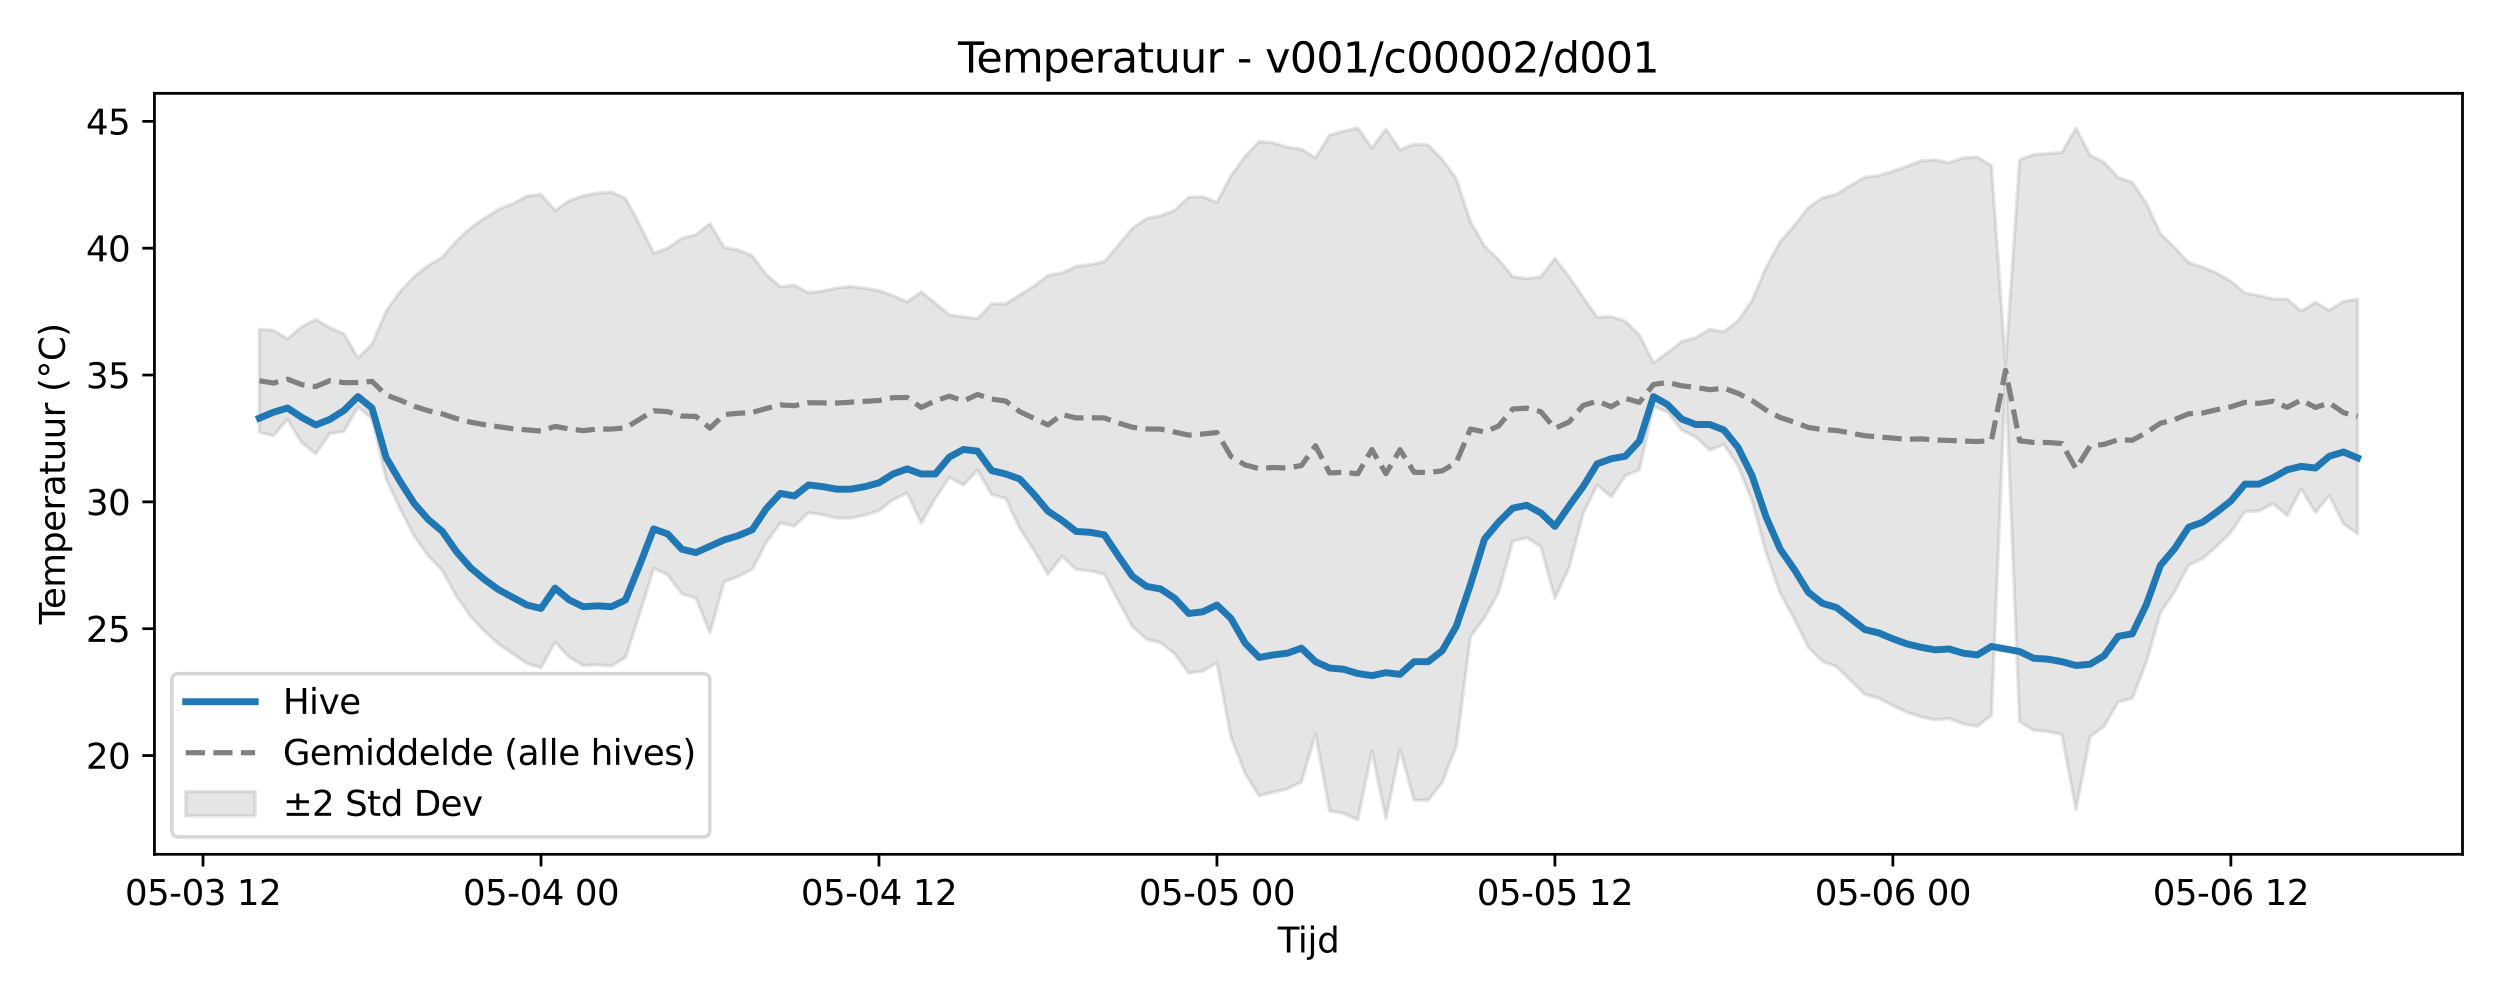 <?xml version="1.0" encoding="utf-8" standalone="no"?>
<!DOCTYPE svg PUBLIC "-//W3C//DTD SVG 1.1//EN"
  "http://www.w3.org/Graphics/SVG/1.1/DTD/svg11.dtd">
<svg xmlns:xlink="http://www.w3.org/1999/xlink" width="720pt" height="288pt" viewBox="0 0 720 288" xmlns="http://www.w3.org/2000/svg" version="1.1">
 <defs>
  <style type="text/css">*{stroke-linejoin: round; stroke-linecap: butt}</style>
 </defs>
 <g id="figure_1">
  <g id="patch_1">
   <path d="M 0 288 
L 720 288 
L 720 0 
L 0 0 
z
" style="fill: #ffffff"/>
  </g>
  <g id="axes_1">
   <g id="patch_2">
    <path d="M 44.48 246.04 
L 709.2 246.04 
L 709.2 26.88 
L 44.48 26.88 
z
" style="fill: #ffffff"/>
   </g>
   <g id="FillBetweenPolyCollection_1">
    <defs>
     <path id="m854635d4c2" d="M 74.695 -193.169 
L 74.695 -163.524 
L 78.75 -162.515 
L 82.806 -167.216 
L 86.861 -160.569 
L 90.917 -157.32 
L 94.973 -163.134 
L 99.028 -163.709 
L 103.084 -170.772 
L 107.14 -167.461 
L 111.195 -150.131 
L 115.251 -141.454 
L 119.307 -133.637 
L 123.362 -127.897 
L 127.418 -123.65 
L 131.474 -116.279 
L 135.529 -110.473 
L 139.585 -106.158 
L 143.64 -102.476 
L 147.696 -99.737 
L 151.752 -96.916 
L 155.807 -95.725 
L 159.863 -103.047 
L 163.919 -98.77 
L 167.974 -96.336 
L 172.03 -96.516 
L 176.086 -96.203 
L 180.141 -98.671 
L 184.197 -111.172 
L 188.253 -124.318 
L 192.308 -122.425 
L 196.364 -117.013 
L 200.419 -115.745 
L 204.475 -105.78 
L 208.531 -120.458 
L 212.586 -121.953 
L 216.642 -124.097 
L 220.698 -131.841 
L 224.753 -137.394 
L 228.809 -136.48 
L 232.865 -140.349 
L 236.92 -139.742 
L 240.976 -138.82 
L 245.032 -138.769 
L 249.087 -139.658 
L 253.143 -140.983 
L 257.199 -144.092 
L 261.254 -146.026 
L 265.31 -137.387 
L 269.365 -144.455 
L 273.421 -150.515 
L 277.477 -148.321 
L 281.532 -152.577 
L 285.588 -145.579 
L 289.644 -144.49 
L 293.699 -135.836 
L 297.755 -129.611 
L 301.811 -122.599 
L 305.866 -127.829 
L 309.922 -123.993 
L 313.978 -123.608 
L 318.033 -122.653 
L 322.089 -114.953 
L 326.144 -107.623 
L 330.2 -103.897 
L 334.256 -102.943 
L 338.311 -99.689 
L 342.367 -94.151 
L 346.423 -94.703 
L 350.478 -97.174 
L 354.534 -75.674 
L 358.59 -65.231 
L 362.645 -58.84 
L 366.701 -59.857 
L 370.757 -60.82 
L 374.812 -62.826 
L 378.868 -76.683 
L 382.923 -54.469 
L 386.979 -53.71 
L 391.035 -51.922 
L 395.09 -71.7 
L 399.146 -52.318 
L 403.202 -72.188 
L 407.257 -57.509 
L 411.313 -57.568 
L 415.369 -62.69 
L 419.424 -73.143 
L 423.48 -104.623 
L 427.536 -110.134 
L 431.591 -117.341 
L 435.647 -132.087 
L 439.702 -133.137 
L 443.758 -130.577 
L 447.814 -115.721 
L 451.869 -124.538 
L 455.925 -140.047 
L 459.981 -148.365 
L 464.036 -144.917 
L 468.092 -151.049 
L 472.148 -152.731 
L 476.203 -171.052 
L 480.259 -169.272 
L 484.315 -164.14 
L 488.37 -162.134 
L 492.426 -158.396 
L 496.481 -160.008 
L 500.537 -153.893 
L 504.593 -143.797 
L 508.648 -128.785 
L 512.704 -117.134 
L 516.76 -109.786 
L 520.815 -101.546 
L 524.871 -97.537 
L 528.927 -95.989 
L 532.982 -92.024 
L 537.038 -88.07 
L 541.094 -86.886 
L 545.149 -84.758 
L 549.205 -82.885 
L 553.26 -81.559 
L 557.316 -80.69 
L 561.372 -81.068 
L 565.427 -79.492 
L 569.483 -78.893 
L 573.539 -82.028 
L 577.594 -179.66 
L 581.65 -80.12 
L 585.706 -77.685 
L 589.761 -77.35 
L 593.817 -76.48 
L 597.873 -54.865 
L 601.928 -75.766 
L 605.984 -78.849 
L 610.04 -85.872 
L 614.095 -86.897 
L 618.151 -97.358 
L 622.206 -111.558 
L 626.262 -117.55 
L 630.318 -125.271 
L 634.373 -127.111 
L 638.429 -130.687 
L 642.485 -134.645 
L 646.54 -140.701 
L 650.596 -140.82 
L 654.652 -142.963 
L 658.707 -139.526 
L 662.763 -147.225 
L 666.819 -140.38 
L 670.874 -145.292 
L 674.93 -137.127 
L 678.985 -134.309 
L 678.985 -201.807 
L 678.985 -201.807 
L 674.93 -201.181 
L 670.874 -198.616 
L 666.819 -200.931 
L 662.763 -198.388 
L 658.707 -201.866 
L 654.652 -201.919 
L 650.596 -202.846 
L 646.54 -203.573 
L 642.485 -207.011 
L 638.429 -209.326 
L 634.373 -211.015 
L 630.318 -212.367 
L 626.262 -216.74 
L 622.206 -220.663 
L 618.151 -229.445 
L 614.095 -235.522 
L 610.04 -236.851 
L 605.984 -241.195 
L 601.928 -243.304 
L 597.873 -251.137 
L 593.817 -244.052 
L 589.761 -243.79 
L 585.706 -243.455 
L 581.65 -241.994 
L 577.594 -183.081 
L 573.539 -240.269 
L 569.483 -242.795 
L 565.427 -242.501 
L 561.372 -241.169 
L 557.316 -241.912 
L 553.26 -241.652 
L 549.205 -240.082 
L 545.149 -238.696 
L 541.094 -237.42 
L 537.038 -236.967 
L 532.982 -234.596 
L 528.927 -232.092 
L 524.871 -231.031 
L 520.815 -228.239 
L 516.76 -223.043 
L 512.704 -218.374 
L 508.648 -210.984 
L 504.593 -201.452 
L 500.537 -195.556 
L 496.481 -192.424 
L 492.426 -193.143 
L 488.37 -190.724 
L 484.315 -189.631 
L 480.259 -186.447 
L 476.203 -183.491 
L 472.148 -191.502 
L 468.092 -195.478 
L 464.036 -196.8 
L 459.981 -196.639 
L 455.925 -202.401 
L 451.869 -208.331 
L 447.814 -213.577 
L 443.758 -208.279 
L 439.702 -207.789 
L 435.647 -208.291 
L 431.591 -213.256 
L 427.536 -217.054 
L 423.48 -224.249 
L 419.424 -236.512 
L 415.369 -242.095 
L 411.313 -246.243 
L 407.257 -246.464 
L 403.202 -244.813 
L 399.146 -250.843 
L 395.09 -245.362 
L 391.035 -251.158 
L 386.979 -250.263 
L 382.923 -249.098 
L 378.868 -242.57 
L 374.812 -245.043 
L 370.757 -245.588 
L 366.701 -246.875 
L 362.645 -247.243 
L 358.59 -242.963 
L 354.534 -237.39 
L 350.478 -229.689 
L 346.423 -231.307 
L 342.367 -231.251 
L 338.311 -227.418 
L 334.256 -225.868 
L 330.2 -225.036 
L 326.144 -222.284 
L 322.089 -217.389 
L 318.033 -212.612 
L 313.978 -211.778 
L 309.922 -211.271 
L 305.866 -209.383 
L 301.811 -208.647 
L 297.755 -205.531 
L 293.699 -203.04 
L 289.644 -200.515 
L 285.588 -200.521 
L 281.532 -196.203 
L 277.477 -196.724 
L 273.421 -197.29 
L 269.365 -200.672 
L 265.31 -203.925 
L 261.254 -201.049 
L 257.199 -202.861 
L 253.143 -204.326 
L 249.087 -204.982 
L 245.032 -205.505 
L 240.976 -205.027 
L 236.92 -204.167 
L 232.865 -203.682 
L 228.809 -205.846 
L 224.753 -205.358 
L 220.698 -208.902 
L 216.642 -214.333 
L 212.586 -215.989 
L 208.531 -216.754 
L 204.475 -223.6 
L 200.419 -220.372 
L 196.364 -219.347 
L 192.308 -216.492 
L 188.253 -215.086 
L 184.197 -223.362 
L 180.141 -230.87 
L 176.086 -232.669 
L 172.03 -232.356 
L 167.974 -231.623 
L 163.919 -230.163 
L 159.863 -227.347 
L 155.807 -231.99 
L 151.752 -231.53 
L 147.696 -229.317 
L 143.64 -227.674 
L 139.585 -225.21 
L 135.529 -222.356 
L 131.474 -218.619 
L 127.418 -213.927 
L 123.362 -211.507 
L 119.307 -208.324 
L 115.251 -204.038 
L 111.195 -198.344 
L 107.14 -188.867 
L 103.084 -184.907 
L 99.028 -191.889 
L 94.973 -193.62 
L 90.917 -196.005 
L 86.861 -193.892 
L 82.806 -190.39 
L 78.75 -192.839 
L 74.695 -193.169 
z
" style="stroke: #808080; stroke-opacity: 0.2"/>
    </defs>
    <g clip-path="url(#pa1ba4449d6)">
     <use xlink:href="#m854635d4c2" x="0" y="288" style="fill: #808080; fill-opacity: 0.2; stroke: #808080; stroke-opacity: 0.2"/>
    </g>
   </g>
   <g id="matplotlib.axis_1">
    <g id="xtick_1">
     <g id="line2d_1">
      <defs>
       <path id="m4506c4d93b" d="M 0 0 
L 0 3.5 
" style="stroke: #000000; stroke-width: 0.8"/>
      </defs>
      <g>
       <use xlink:href="#m4506c4d93b" x="58.472" y="246.04" style="stroke: #000000; stroke-width: 0.8"/>
      </g>
     </g>
     <g id="text_1">
      <!-- 05-03 12 -->
      <g transform="translate(35.992 260.638) scale(0.1 -0.1)">
       <defs>
        <path id="DejaVuSans-30" d="M 2034 4250 
Q 1547 4250 1301 3770 
Q 1056 3291 1056 2328 
Q 1056 1369 1301 889 
Q 1547 409 2034 409 
Q 2525 409 2770 889 
Q 3016 1369 3016 2328 
Q 3016 3291 2770 3770 
Q 2525 4250 2034 4250 
z
M 2034 4750 
Q 2819 4750 3233 4129 
Q 3647 3509 3647 2328 
Q 3647 1150 3233 529 
Q 2819 -91 2034 -91 
Q 1250 -91 836 529 
Q 422 1150 422 2328 
Q 422 3509 836 4129 
Q 1250 4750 2034 4750 
z
" transform="scale(0.016)"/>
        <path id="DejaVuSans-35" d="M 691 4666 
L 3169 4666 
L 3169 4134 
L 1269 4134 
L 1269 2991 
Q 1406 3038 1543 3061 
Q 1681 3084 1819 3084 
Q 2600 3084 3056 2656 
Q 3513 2228 3513 1497 
Q 3513 744 3044 326 
Q 2575 -91 1722 -91 
Q 1428 -91 1123 -41 
Q 819 9 494 109 
L 494 744 
Q 775 591 1075 516 
Q 1375 441 1709 441 
Q 2250 441 2565 725 
Q 2881 1009 2881 1497 
Q 2881 1984 2565 2268 
Q 2250 2553 1709 2553 
Q 1456 2553 1204 2497 
Q 953 2441 691 2322 
L 691 4666 
z
" transform="scale(0.016)"/>
        <path id="DejaVuSans-2d" d="M 313 2009 
L 1997 2009 
L 1997 1497 
L 313 1497 
L 313 2009 
z
" transform="scale(0.016)"/>
        <path id="DejaVuSans-33" d="M 2597 2516 
Q 3050 2419 3304 2112 
Q 3559 1806 3559 1356 
Q 3559 666 3084 287 
Q 2609 -91 1734 -91 
Q 1441 -91 1130 -33 
Q 819 25 488 141 
L 488 750 
Q 750 597 1062 519 
Q 1375 441 1716 441 
Q 2309 441 2620 675 
Q 2931 909 2931 1356 
Q 2931 1769 2642 2001 
Q 2353 2234 1838 2234 
L 1294 2234 
L 1294 2753 
L 1863 2753 
Q 2328 2753 2575 2939 
Q 2822 3125 2822 3475 
Q 2822 3834 2567 4026 
Q 2313 4219 1838 4219 
Q 1578 4219 1281 4162 
Q 984 4106 628 3988 
L 628 4550 
Q 988 4650 1302 4700 
Q 1616 4750 1894 4750 
Q 2613 4750 3031 4423 
Q 3450 4097 3450 3541 
Q 3450 3153 3228 2886 
Q 3006 2619 2597 2516 
z
" transform="scale(0.016)"/>
        <path id="DejaVuSans-20" transform="scale(0.016)"/>
        <path id="DejaVuSans-31" d="M 794 531 
L 1825 531 
L 1825 4091 
L 703 3866 
L 703 4441 
L 1819 4666 
L 2450 4666 
L 2450 531 
L 3481 531 
L 3481 0 
L 794 0 
L 794 531 
z
" transform="scale(0.016)"/>
        <path id="DejaVuSans-32" d="M 1228 531 
L 3431 531 
L 3431 0 
L 469 0 
L 469 531 
Q 828 903 1448 1529 
Q 2069 2156 2228 2338 
Q 2531 2678 2651 2914 
Q 2772 3150 2772 3378 
Q 2772 3750 2511 3984 
Q 2250 4219 1831 4219 
Q 1534 4219 1204 4116 
Q 875 4013 500 3803 
L 500 4441 
Q 881 4594 1212 4672 
Q 1544 4750 1819 4750 
Q 2544 4750 2975 4387 
Q 3406 4025 3406 3419 
Q 3406 3131 3298 2873 
Q 3191 2616 2906 2266 
Q 2828 2175 2409 1742 
Q 1991 1309 1228 531 
z
" transform="scale(0.016)"/>
       </defs>
       <use xlink:href="#DejaVuSans-30"/>
       <use xlink:href="#DejaVuSans-35" transform="translate(63.623 0)"/>
       <use xlink:href="#DejaVuSans-2d" transform="translate(127.246 0)"/>
       <use xlink:href="#DejaVuSans-30" transform="translate(163.33 0)"/>
       <use xlink:href="#DejaVuSans-33" transform="translate(226.953 0)"/>
       <use xlink:href="#DejaVuSans-20" transform="translate(290.576 0)"/>
       <use xlink:href="#DejaVuSans-31" transform="translate(322.363 0)"/>
       <use xlink:href="#DejaVuSans-32" transform="translate(385.986 0)"/>
      </g>
     </g>
    </g>
    <g id="xtick_2">
     <g id="line2d_2">
      <g>
       <use xlink:href="#m4506c4d93b" x="155.807" y="246.04" style="stroke: #000000; stroke-width: 0.8"/>
      </g>
     </g>
     <g id="text_2">
      <!-- 05-04 00 -->
      <g transform="translate(133.327 260.638) scale(0.1 -0.1)">
       <defs>
        <path id="DejaVuSans-34" d="M 2419 4116 
L 825 1625 
L 2419 1625 
L 2419 4116 
z
M 2253 4666 
L 3047 4666 
L 3047 1625 
L 3713 1625 
L 3713 1100 
L 3047 1100 
L 3047 0 
L 2419 0 
L 2419 1100 
L 313 1100 
L 313 1709 
L 2253 4666 
z
" transform="scale(0.016)"/>
       </defs>
       <use xlink:href="#DejaVuSans-30"/>
       <use xlink:href="#DejaVuSans-35" transform="translate(63.623 0)"/>
       <use xlink:href="#DejaVuSans-2d" transform="translate(127.246 0)"/>
       <use xlink:href="#DejaVuSans-30" transform="translate(163.33 0)"/>
       <use xlink:href="#DejaVuSans-34" transform="translate(226.953 0)"/>
       <use xlink:href="#DejaVuSans-20" transform="translate(290.576 0)"/>
       <use xlink:href="#DejaVuSans-30" transform="translate(322.363 0)"/>
       <use xlink:href="#DejaVuSans-30" transform="translate(385.986 0)"/>
      </g>
     </g>
    </g>
    <g id="xtick_3">
     <g id="line2d_3">
      <g>
       <use xlink:href="#m4506c4d93b" x="253.143" y="246.04" style="stroke: #000000; stroke-width: 0.8"/>
      </g>
     </g>
     <g id="text_3">
      <!-- 05-04 12 -->
      <g transform="translate(230.662 260.638) scale(0.1 -0.1)">
       <use xlink:href="#DejaVuSans-30"/>
       <use xlink:href="#DejaVuSans-35" transform="translate(63.623 0)"/>
       <use xlink:href="#DejaVuSans-2d" transform="translate(127.246 0)"/>
       <use xlink:href="#DejaVuSans-30" transform="translate(163.33 0)"/>
       <use xlink:href="#DejaVuSans-34" transform="translate(226.953 0)"/>
       <use xlink:href="#DejaVuSans-20" transform="translate(290.576 0)"/>
       <use xlink:href="#DejaVuSans-31" transform="translate(322.363 0)"/>
       <use xlink:href="#DejaVuSans-32" transform="translate(385.986 0)"/>
      </g>
     </g>
    </g>
    <g id="xtick_4">
     <g id="line2d_4">
      <g>
       <use xlink:href="#m4506c4d93b" x="350.478" y="246.04" style="stroke: #000000; stroke-width: 0.8"/>
      </g>
     </g>
     <g id="text_4">
      <!-- 05-05 00 -->
      <g transform="translate(327.998 260.638) scale(0.1 -0.1)">
       <use xlink:href="#DejaVuSans-30"/>
       <use xlink:href="#DejaVuSans-35" transform="translate(63.623 0)"/>
       <use xlink:href="#DejaVuSans-2d" transform="translate(127.246 0)"/>
       <use xlink:href="#DejaVuSans-30" transform="translate(163.33 0)"/>
       <use xlink:href="#DejaVuSans-35" transform="translate(226.953 0)"/>
       <use xlink:href="#DejaVuSans-20" transform="translate(290.576 0)"/>
       <use xlink:href="#DejaVuSans-30" transform="translate(322.363 0)"/>
       <use xlink:href="#DejaVuSans-30" transform="translate(385.986 0)"/>
      </g>
     </g>
    </g>
    <g id="xtick_5">
     <g id="line2d_5">
      <g>
       <use xlink:href="#m4506c4d93b" x="447.814" y="246.04" style="stroke: #000000; stroke-width: 0.8"/>
      </g>
     </g>
     <g id="text_5">
      <!-- 05-05 12 -->
      <g transform="translate(425.333 260.638) scale(0.1 -0.1)">
       <use xlink:href="#DejaVuSans-30"/>
       <use xlink:href="#DejaVuSans-35" transform="translate(63.623 0)"/>
       <use xlink:href="#DejaVuSans-2d" transform="translate(127.246 0)"/>
       <use xlink:href="#DejaVuSans-30" transform="translate(163.33 0)"/>
       <use xlink:href="#DejaVuSans-35" transform="translate(226.953 0)"/>
       <use xlink:href="#DejaVuSans-20" transform="translate(290.576 0)"/>
       <use xlink:href="#DejaVuSans-31" transform="translate(322.363 0)"/>
       <use xlink:href="#DejaVuSans-32" transform="translate(385.986 0)"/>
      </g>
     </g>
    </g>
    <g id="xtick_6">
     <g id="line2d_6">
      <g>
       <use xlink:href="#m4506c4d93b" x="545.149" y="246.04" style="stroke: #000000; stroke-width: 0.8"/>
      </g>
     </g>
     <g id="text_6">
      <!-- 05-06 00 -->
      <g transform="translate(522.669 260.638) scale(0.1 -0.1)">
       <defs>
        <path id="DejaVuSans-36" d="M 2113 2584 
Q 1688 2584 1439 2293 
Q 1191 2003 1191 1497 
Q 1191 994 1439 701 
Q 1688 409 2113 409 
Q 2538 409 2786 701 
Q 3034 994 3034 1497 
Q 3034 2003 2786 2293 
Q 2538 2584 2113 2584 
z
M 3366 4563 
L 3366 3988 
Q 3128 4100 2886 4159 
Q 2644 4219 2406 4219 
Q 1781 4219 1451 3797 
Q 1122 3375 1075 2522 
Q 1259 2794 1537 2939 
Q 1816 3084 2150 3084 
Q 2853 3084 3261 2657 
Q 3669 2231 3669 1497 
Q 3669 778 3244 343 
Q 2819 -91 2113 -91 
Q 1303 -91 875 529 
Q 447 1150 447 2328 
Q 447 3434 972 4092 
Q 1497 4750 2381 4750 
Q 2619 4750 2861 4703 
Q 3103 4656 3366 4563 
z
" transform="scale(0.016)"/>
       </defs>
       <use xlink:href="#DejaVuSans-30"/>
       <use xlink:href="#DejaVuSans-35" transform="translate(63.623 0)"/>
       <use xlink:href="#DejaVuSans-2d" transform="translate(127.246 0)"/>
       <use xlink:href="#DejaVuSans-30" transform="translate(163.33 0)"/>
       <use xlink:href="#DejaVuSans-36" transform="translate(226.953 0)"/>
       <use xlink:href="#DejaVuSans-20" transform="translate(290.576 0)"/>
       <use xlink:href="#DejaVuSans-30" transform="translate(322.363 0)"/>
       <use xlink:href="#DejaVuSans-30" transform="translate(385.986 0)"/>
      </g>
     </g>
    </g>
    <g id="xtick_7">
     <g id="line2d_7">
      <g>
       <use xlink:href="#m4506c4d93b" x="642.485" y="246.04" style="stroke: #000000; stroke-width: 0.8"/>
      </g>
     </g>
     <g id="text_7">
      <!-- 05-06 12 -->
      <g transform="translate(620.004 260.638) scale(0.1 -0.1)">
       <use xlink:href="#DejaVuSans-30"/>
       <use xlink:href="#DejaVuSans-35" transform="translate(63.623 0)"/>
       <use xlink:href="#DejaVuSans-2d" transform="translate(127.246 0)"/>
       <use xlink:href="#DejaVuSans-30" transform="translate(163.33 0)"/>
       <use xlink:href="#DejaVuSans-36" transform="translate(226.953 0)"/>
       <use xlink:href="#DejaVuSans-20" transform="translate(290.576 0)"/>
       <use xlink:href="#DejaVuSans-31" transform="translate(322.363 0)"/>
       <use xlink:href="#DejaVuSans-32" transform="translate(385.986 0)"/>
      </g>
     </g>
    </g>
    <g id="text_8">
     <!-- Tijd -->
     <g transform="translate(367.99 274.317) scale(0.1 -0.1)">
      <defs>
       <path id="DejaVuSans-54" d="M -19 4666 
L 3928 4666 
L 3928 4134 
L 2272 4134 
L 2272 0 
L 1638 0 
L 1638 4134 
L -19 4134 
L -19 4666 
z
" transform="scale(0.016)"/>
       <path id="DejaVuSans-69" d="M 603 3500 
L 1178 3500 
L 1178 0 
L 603 0 
L 603 3500 
z
M 603 4863 
L 1178 4863 
L 1178 4134 
L 603 4134 
L 603 4863 
z
" transform="scale(0.016)"/>
       <path id="DejaVuSans-6a" d="M 603 3500 
L 1178 3500 
L 1178 -63 
Q 1178 -731 923 -1031 
Q 669 -1331 103 -1331 
L -116 -1331 
L -116 -844 
L 38 -844 
Q 366 -844 484 -692 
Q 603 -541 603 -63 
L 603 3500 
z
M 603 4863 
L 1178 4863 
L 1178 4134 
L 603 4134 
L 603 4863 
z
" transform="scale(0.016)"/>
       <path id="DejaVuSans-64" d="M 2906 2969 
L 2906 4863 
L 3481 4863 
L 3481 0 
L 2906 0 
L 2906 525 
Q 2725 213 2448 61 
Q 2172 -91 1784 -91 
Q 1150 -91 751 415 
Q 353 922 353 1747 
Q 353 2572 751 3078 
Q 1150 3584 1784 3584 
Q 2172 3584 2448 3432 
Q 2725 3281 2906 2969 
z
M 947 1747 
Q 947 1113 1208 752 
Q 1469 391 1925 391 
Q 2381 391 2643 752 
Q 2906 1113 2906 1747 
Q 2906 2381 2643 2742 
Q 2381 3103 1925 3103 
Q 1469 3103 1208 2742 
Q 947 2381 947 1747 
z
" transform="scale(0.016)"/>
      </defs>
      <use xlink:href="#DejaVuSans-54"/>
      <use xlink:href="#DejaVuSans-69" transform="translate(57.959 0)"/>
      <use xlink:href="#DejaVuSans-6a" transform="translate(85.742 0)"/>
      <use xlink:href="#DejaVuSans-64" transform="translate(113.525 0)"/>
     </g>
    </g>
   </g>
   <g id="matplotlib.axis_2">
    <g id="ytick_1">
     <g id="line2d_8">
      <defs>
       <path id="mfe628863c6" d="M 0 0 
L -3.5 0 
" style="stroke: #000000; stroke-width: 0.8"/>
      </defs>
      <g>
       <use xlink:href="#mfe628863c6" x="44.48" y="217.59" style="stroke: #000000; stroke-width: 0.8"/>
      </g>
     </g>
     <g id="text_9">
      <!-- 20 -->
      <g transform="translate(24.755 221.389) scale(0.1 -0.1)">
       <use xlink:href="#DejaVuSans-32"/>
       <use xlink:href="#DejaVuSans-30" transform="translate(63.623 0)"/>
      </g>
     </g>
    </g>
    <g id="ytick_2">
     <g id="line2d_9">
      <g>
       <use xlink:href="#mfe628863c6" x="44.48" y="181.063" style="stroke: #000000; stroke-width: 0.8"/>
      </g>
     </g>
     <g id="text_10">
      <!-- 25 -->
      <g transform="translate(24.755 184.862) scale(0.1 -0.1)">
       <use xlink:href="#DejaVuSans-32"/>
       <use xlink:href="#DejaVuSans-35" transform="translate(63.623 0)"/>
      </g>
     </g>
    </g>
    <g id="ytick_3">
     <g id="line2d_10">
      <g>
       <use xlink:href="#mfe628863c6" x="44.48" y="144.536" style="stroke: #000000; stroke-width: 0.8"/>
      </g>
     </g>
     <g id="text_11">
      <!-- 30 -->
      <g transform="translate(24.755 148.336) scale(0.1 -0.1)">
       <use xlink:href="#DejaVuSans-33"/>
       <use xlink:href="#DejaVuSans-30" transform="translate(63.623 0)"/>
      </g>
     </g>
    </g>
    <g id="ytick_4">
     <g id="line2d_11">
      <g>
       <use xlink:href="#mfe628863c6" x="44.48" y="108.01" style="stroke: #000000; stroke-width: 0.8"/>
      </g>
     </g>
     <g id="text_12">
      <!-- 35 -->
      <g transform="translate(24.755 111.809) scale(0.1 -0.1)">
       <use xlink:href="#DejaVuSans-33"/>
       <use xlink:href="#DejaVuSans-35" transform="translate(63.623 0)"/>
      </g>
     </g>
    </g>
    <g id="ytick_5">
     <g id="line2d_12">
      <g>
       <use xlink:href="#mfe628863c6" x="44.48" y="71.483" style="stroke: #000000; stroke-width: 0.8"/>
      </g>
     </g>
     <g id="text_13">
      <!-- 40 -->
      <g transform="translate(24.755 75.282) scale(0.1 -0.1)">
       <use xlink:href="#DejaVuSans-34"/>
       <use xlink:href="#DejaVuSans-30" transform="translate(63.623 0)"/>
      </g>
     </g>
    </g>
    <g id="ytick_6">
     <g id="line2d_13">
      <g>
       <use xlink:href="#mfe628863c6" x="44.48" y="34.956" style="stroke: #000000; stroke-width: 0.8"/>
      </g>
     </g>
     <g id="text_14">
      <!-- 45 -->
      <g transform="translate(24.755 38.755) scale(0.1 -0.1)">
       <use xlink:href="#DejaVuSans-34"/>
       <use xlink:href="#DejaVuSans-35" transform="translate(63.623 0)"/>
      </g>
     </g>
    </g>
    <g id="text_15">
     <!-- Temperatuur (°C) -->
     <g transform="translate(18.675 179.816) rotate(-90) scale(0.1 -0.1)">
      <defs>
       <path id="DejaVuSans-65" d="M 3597 1894 
L 3597 1613 
L 953 1613 
Q 991 1019 1311 708 
Q 1631 397 2203 397 
Q 2534 397 2845 478 
Q 3156 559 3463 722 
L 3463 178 
Q 3153 47 2828 -22 
Q 2503 -91 2169 -91 
Q 1331 -91 842 396 
Q 353 884 353 1716 
Q 353 2575 817 3079 
Q 1281 3584 2069 3584 
Q 2775 3584 3186 3129 
Q 3597 2675 3597 1894 
z
M 3022 2063 
Q 3016 2534 2758 2815 
Q 2500 3097 2075 3097 
Q 1594 3097 1305 2825 
Q 1016 2553 972 2059 
L 3022 2063 
z
" transform="scale(0.016)"/>
       <path id="DejaVuSans-6d" d="M 3328 2828 
Q 3544 3216 3844 3400 
Q 4144 3584 4550 3584 
Q 5097 3584 5394 3201 
Q 5691 2819 5691 2113 
L 5691 0 
L 5113 0 
L 5113 2094 
Q 5113 2597 4934 2840 
Q 4756 3084 4391 3084 
Q 3944 3084 3684 2787 
Q 3425 2491 3425 1978 
L 3425 0 
L 2847 0 
L 2847 2094 
Q 2847 2600 2669 2842 
Q 2491 3084 2119 3084 
Q 1678 3084 1418 2786 
Q 1159 2488 1159 1978 
L 1159 0 
L 581 0 
L 581 3500 
L 1159 3500 
L 1159 2956 
Q 1356 3278 1631 3431 
Q 1906 3584 2284 3584 
Q 2666 3584 2933 3390 
Q 3200 3197 3328 2828 
z
" transform="scale(0.016)"/>
       <path id="DejaVuSans-70" d="M 1159 525 
L 1159 -1331 
L 581 -1331 
L 581 3500 
L 1159 3500 
L 1159 2969 
Q 1341 3281 1617 3432 
Q 1894 3584 2278 3584 
Q 2916 3584 3314 3078 
Q 3713 2572 3713 1747 
Q 3713 922 3314 415 
Q 2916 -91 2278 -91 
Q 1894 -91 1617 61 
Q 1341 213 1159 525 
z
M 3116 1747 
Q 3116 2381 2855 2742 
Q 2594 3103 2138 3103 
Q 1681 3103 1420 2742 
Q 1159 2381 1159 1747 
Q 1159 1113 1420 752 
Q 1681 391 2138 391 
Q 2594 391 2855 752 
Q 3116 1113 3116 1747 
z
" transform="scale(0.016)"/>
       <path id="DejaVuSans-72" d="M 2631 2963 
Q 2534 3019 2420 3045 
Q 2306 3072 2169 3072 
Q 1681 3072 1420 2755 
Q 1159 2438 1159 1844 
L 1159 0 
L 581 0 
L 581 3500 
L 1159 3500 
L 1159 2956 
Q 1341 3275 1631 3429 
Q 1922 3584 2338 3584 
Q 2397 3584 2469 3576 
Q 2541 3569 2628 3553 
L 2631 2963 
z
" transform="scale(0.016)"/>
       <path id="DejaVuSans-61" d="M 2194 1759 
Q 1497 1759 1228 1600 
Q 959 1441 959 1056 
Q 959 750 1161 570 
Q 1363 391 1709 391 
Q 2188 391 2477 730 
Q 2766 1069 2766 1631 
L 2766 1759 
L 2194 1759 
z
M 3341 1997 
L 3341 0 
L 2766 0 
L 2766 531 
Q 2569 213 2275 61 
Q 1981 -91 1556 -91 
Q 1019 -91 701 211 
Q 384 513 384 1019 
Q 384 1609 779 1909 
Q 1175 2209 1959 2209 
L 2766 2209 
L 2766 2266 
Q 2766 2663 2505 2880 
Q 2244 3097 1772 3097 
Q 1472 3097 1187 3025 
Q 903 2953 641 2809 
L 641 3341 
Q 956 3463 1253 3523 
Q 1550 3584 1831 3584 
Q 2591 3584 2966 3190 
Q 3341 2797 3341 1997 
z
" transform="scale(0.016)"/>
       <path id="DejaVuSans-74" d="M 1172 4494 
L 1172 3500 
L 2356 3500 
L 2356 3053 
L 1172 3053 
L 1172 1153 
Q 1172 725 1289 603 
Q 1406 481 1766 481 
L 2356 481 
L 2356 0 
L 1766 0 
Q 1100 0 847 248 
Q 594 497 594 1153 
L 594 3053 
L 172 3053 
L 172 3500 
L 594 3500 
L 594 4494 
L 1172 4494 
z
" transform="scale(0.016)"/>
       <path id="DejaVuSans-75" d="M 544 1381 
L 544 3500 
L 1119 3500 
L 1119 1403 
Q 1119 906 1312 657 
Q 1506 409 1894 409 
Q 2359 409 2629 706 
Q 2900 1003 2900 1516 
L 2900 3500 
L 3475 3500 
L 3475 0 
L 2900 0 
L 2900 538 
Q 2691 219 2414 64 
Q 2138 -91 1772 -91 
Q 1169 -91 856 284 
Q 544 659 544 1381 
z
M 1991 3584 
L 1991 3584 
z
" transform="scale(0.016)"/>
       <path id="DejaVuSans-28" d="M 1984 4856 
Q 1566 4138 1362 3434 
Q 1159 2731 1159 2009 
Q 1159 1288 1364 580 
Q 1569 -128 1984 -844 
L 1484 -844 
Q 1016 -109 783 600 
Q 550 1309 550 2009 
Q 550 2706 781 3412 
Q 1013 4119 1484 4856 
L 1984 4856 
z
" transform="scale(0.016)"/>
       <path id="DejaVuSans-b0" d="M 1600 4347 
Q 1350 4347 1178 4173 
Q 1006 4000 1006 3750 
Q 1006 3503 1178 3333 
Q 1350 3163 1600 3163 
Q 1850 3163 2022 3333 
Q 2194 3503 2194 3750 
Q 2194 3997 2020 4172 
Q 1847 4347 1600 4347 
z
M 1600 4750 
Q 1800 4750 1984 4673 
Q 2169 4597 2303 4453 
Q 2447 4313 2519 4134 
Q 2591 3956 2591 3750 
Q 2591 3338 2302 3052 
Q 2013 2766 1594 2766 
Q 1172 2766 890 3047 
Q 609 3328 609 3750 
Q 609 4169 896 4459 
Q 1184 4750 1600 4750 
z
" transform="scale(0.016)"/>
       <path id="DejaVuSans-43" d="M 4122 4306 
L 4122 3641 
Q 3803 3938 3442 4084 
Q 3081 4231 2675 4231 
Q 1875 4231 1450 3742 
Q 1025 3253 1025 2328 
Q 1025 1406 1450 917 
Q 1875 428 2675 428 
Q 3081 428 3442 575 
Q 3803 722 4122 1019 
L 4122 359 
Q 3791 134 3420 21 
Q 3050 -91 2638 -91 
Q 1578 -91 968 557 
Q 359 1206 359 2328 
Q 359 3453 968 4101 
Q 1578 4750 2638 4750 
Q 3056 4750 3426 4639 
Q 3797 4528 4122 4306 
z
" transform="scale(0.016)"/>
       <path id="DejaVuSans-29" d="M 513 4856 
L 1013 4856 
Q 1481 4119 1714 3412 
Q 1947 2706 1947 2009 
Q 1947 1309 1714 600 
Q 1481 -109 1013 -844 
L 513 -844 
Q 928 -128 1133 580 
Q 1338 1288 1338 2009 
Q 1338 2731 1133 3434 
Q 928 4138 513 4856 
z
" transform="scale(0.016)"/>
      </defs>
      <use xlink:href="#DejaVuSans-54"/>
      <use xlink:href="#DejaVuSans-65" transform="translate(44.084 0)"/>
      <use xlink:href="#DejaVuSans-6d" transform="translate(105.607 0)"/>
      <use xlink:href="#DejaVuSans-70" transform="translate(203.02 0)"/>
      <use xlink:href="#DejaVuSans-65" transform="translate(266.496 0)"/>
      <use xlink:href="#DejaVuSans-72" transform="translate(328.02 0)"/>
      <use xlink:href="#DejaVuSans-61" transform="translate(369.133 0)"/>
      <use xlink:href="#DejaVuSans-74" transform="translate(430.412 0)"/>
      <use xlink:href="#DejaVuSans-75" transform="translate(469.621 0)"/>
      <use xlink:href="#DejaVuSans-75" transform="translate(533 0)"/>
      <use xlink:href="#DejaVuSans-72" transform="translate(596.379 0)"/>
      <use xlink:href="#DejaVuSans-20" transform="translate(637.492 0)"/>
      <use xlink:href="#DejaVuSans-28" transform="translate(669.279 0)"/>
      <use xlink:href="#DejaVuSans-b0" transform="translate(708.293 0)"/>
      <use xlink:href="#DejaVuSans-43" transform="translate(758.293 0)"/>
      <use xlink:href="#DejaVuSans-29" transform="translate(828.117 0)"/>
     </g>
    </g>
   </g>
   <g id="line2d_14">
    <path d="M 74.695 120.429 
L 78.75 118.724 
L 82.806 117.507 
L 86.861 120.185 
L 90.917 122.377 
L 94.973 120.794 
L 99.028 118.237 
L 103.084 114.219 
L 107.14 117.507 
L 111.195 131.752 
L 115.251 138.692 
L 119.307 145.024 
L 123.362 149.65 
L 127.418 153.059 
L 131.474 158.904 
L 135.529 163.53 
L 139.585 166.94 
L 143.64 169.862 
L 151.752 174.245 
L 155.807 175.219 
L 159.863 169.375 
L 163.919 172.784 
L 167.974 174.732 
L 172.03 174.488 
L 176.086 174.732 
L 180.141 172.784 
L 184.197 162.8 
L 188.253 152.329 
L 192.308 153.79 
L 196.364 158.173 
L 200.419 159.147 
L 208.531 155.495 
L 212.586 154.277 
L 216.642 152.572 
L 220.698 146.485 
L 224.753 142.101 
L 228.809 142.832 
L 232.865 139.666 
L 236.92 140.153 
L 240.976 140.884 
L 245.032 140.884 
L 249.087 140.153 
L 253.143 139.057 
L 257.199 136.501 
L 261.254 135.04 
L 265.31 136.501 
L 269.365 136.501 
L 273.421 131.63 
L 277.477 129.439 
L 281.532 129.926 
L 285.588 135.527 
L 289.644 136.501 
L 293.699 137.962 
L 297.755 142.345 
L 301.811 147.215 
L 305.866 149.894 
L 309.922 153.059 
L 313.978 153.303 
L 318.033 154.033 
L 322.089 160.121 
L 326.144 165.966 
L 330.2 168.888 
L 334.256 169.618 
L 338.311 172.297 
L 342.367 176.68 
L 346.423 176.193 
L 350.478 174.245 
L 354.534 178.141 
L 358.59 185.203 
L 362.645 189.343 
L 366.701 188.612 
L 370.757 188.125 
L 374.812 186.664 
L 378.868 190.56 
L 382.923 192.387 
L 386.979 192.752 
L 391.035 193.969 
L 395.09 194.578 
L 399.146 193.726 
L 403.202 194.213 
L 407.257 190.56 
L 411.313 190.56 
L 415.369 187.395 
L 419.424 180.333 
L 423.48 168.401 
L 427.536 155.251 
L 431.591 150.381 
L 435.647 146.363 
L 439.702 145.511 
L 443.758 147.702 
L 447.814 151.598 
L 451.869 145.754 
L 455.925 140.153 
L 459.981 133.578 
L 464.036 132.117 
L 468.092 131.387 
L 472.148 127.004 
L 476.203 114.219 
L 480.259 116.533 
L 484.315 120.672 
L 488.37 122.255 
L 492.426 122.255 
L 496.481 123.838 
L 500.537 128.83 
L 504.593 136.988 
L 508.648 148.92 
L 512.704 158.173 
L 516.76 164.017 
L 520.815 170.592 
L 524.871 173.758 
L 528.927 174.975 
L 537.038 181.307 
L 541.094 182.281 
L 545.149 183.985 
L 549.205 185.446 
L 553.26 186.421 
L 557.316 187.151 
L 561.372 186.908 
L 565.427 188.125 
L 569.483 188.612 
L 573.539 186.177 
L 581.65 187.638 
L 585.706 189.586 
L 589.761 189.83 
L 593.817 190.56 
L 597.873 191.656 
L 601.928 191.291 
L 605.984 188.856 
L 610.04 183.255 
L 614.095 182.524 
L 618.151 174.123 
L 622.206 162.8 
L 626.262 158.051 
L 630.318 151.842 
L 634.373 150.381 
L 638.429 147.459 
L 642.485 144.293 
L 646.54 139.423 
L 650.596 139.423 
L 654.652 137.596 
L 658.707 135.283 
L 662.763 134.309 
L 666.819 134.796 
L 670.874 131.387 
L 674.93 130.169 
L 678.985 131.874 
L 678.985 131.874 
" clip-path="url(#pa1ba4449d6)" style="fill: none; stroke: #1f77b4; stroke-width: 2; stroke-linecap: square"/>
   </g>
   <g id="line2d_15">
    <path d="M 74.695 109.653 
L 78.75 110.323 
L 82.806 109.197 
L 86.861 110.769 
L 90.917 111.338 
L 94.973 109.623 
L 99.028 110.201 
L 103.084 110.161 
L 107.14 109.836 
L 111.195 113.763 
L 115.251 115.254 
L 119.307 117.02 
L 123.362 118.298 
L 127.418 119.211 
L 131.474 120.551 
L 135.529 121.585 
L 139.585 122.316 
L 147.696 123.473 
L 155.807 124.142 
L 159.863 122.803 
L 163.919 123.534 
L 167.974 124.021 
L 172.03 123.564 
L 176.086 123.564 
L 180.141 123.229 
L 188.253 118.298 
L 192.308 118.542 
L 196.364 119.82 
L 200.419 119.942 
L 204.475 123.31 
L 208.531 119.394 
L 212.586 119.029 
L 216.642 118.785 
L 220.698 117.628 
L 224.753 116.624 
L 228.809 116.837 
L 232.865 115.985 
L 240.976 116.076 
L 253.143 115.345 
L 257.199 114.524 
L 261.254 114.463 
L 265.31 117.344 
L 269.365 115.437 
L 273.421 114.097 
L 277.477 115.477 
L 281.532 113.61 
L 285.588 114.95 
L 289.644 115.498 
L 293.699 118.562 
L 301.811 122.377 
L 305.866 119.394 
L 309.922 120.368 
L 313.978 120.307 
L 318.033 120.368 
L 322.089 121.829 
L 326.144 123.047 
L 330.2 123.534 
L 334.256 123.594 
L 342.367 125.299 
L 346.423 124.995 
L 350.478 124.569 
L 354.534 131.468 
L 358.59 133.903 
L 362.645 134.958 
L 366.701 134.634 
L 370.757 134.796 
L 374.812 134.065 
L 378.868 128.373 
L 382.923 136.216 
L 386.979 136.014 
L 391.035 136.46 
L 395.09 129.469 
L 399.146 136.419 
L 403.202 129.5 
L 407.257 136.014 
L 411.313 136.095 
L 415.369 135.608 
L 419.424 133.173 
L 423.48 123.564 
L 427.536 124.406 
L 431.591 122.702 
L 435.647 117.811 
L 439.702 117.537 
L 443.758 118.572 
L 447.814 123.351 
L 451.869 121.565 
L 455.925 116.776 
L 459.981 115.498 
L 464.036 117.141 
L 468.092 114.737 
L 472.148 115.883 
L 476.203 110.729 
L 480.259 110.14 
L 484.315 111.114 
L 488.37 111.571 
L 492.426 112.231 
L 496.481 111.784 
L 500.537 113.276 
L 504.593 115.376 
L 508.648 118.115 
L 512.704 120.246 
L 516.76 121.585 
L 520.815 123.107 
L 524.871 123.716 
L 528.927 123.96 
L 537.038 125.482 
L 549.205 126.517 
L 553.26 126.395 
L 557.316 126.699 
L 569.483 127.156 
L 573.539 126.851 
L 577.594 106.63 
L 581.65 126.943 
L 585.706 127.43 
L 589.761 127.43 
L 593.817 127.734 
L 597.873 134.999 
L 601.928 128.465 
L 605.984 127.978 
L 610.04 126.638 
L 614.095 126.791 
L 618.151 124.599 
L 622.206 121.89 
L 626.262 120.855 
L 630.318 119.181 
L 634.373 118.937 
L 638.429 117.994 
L 642.485 117.172 
L 646.54 115.863 
L 650.596 116.167 
L 654.652 115.559 
L 658.707 117.304 
L 662.763 115.193 
L 666.819 117.344 
L 670.874 116.046 
L 674.93 118.846 
L 678.985 119.942 
L 678.985 119.942 
" clip-path="url(#pa1ba4449d6)" style="fill: none; stroke-dasharray: 5.55,2.4; stroke-dashoffset: 0; stroke: #808080; stroke-width: 1.5"/>
   </g>
   <g id="patch_3">
    <path d="M 44.48 246.04 
L 44.48 26.88 
" style="fill: none; stroke: #000000; stroke-width: 0.8; stroke-linejoin: miter; stroke-linecap: square"/>
   </g>
   <g id="patch_4">
    <path d="M 709.2 246.04 
L 709.2 26.88 
" style="fill: none; stroke: #000000; stroke-width: 0.8; stroke-linejoin: miter; stroke-linecap: square"/>
   </g>
   <g id="patch_5">
    <path d="M 44.48 246.04 
L 709.2 246.04 
" style="fill: none; stroke: #000000; stroke-width: 0.8; stroke-linejoin: miter; stroke-linecap: square"/>
   </g>
   <g id="patch_6">
    <path d="M 44.48 26.88 
L 709.2 26.88 
" style="fill: none; stroke: #000000; stroke-width: 0.8; stroke-linejoin: miter; stroke-linecap: square"/>
   </g>
   <g id="text_16">
    <!-- Temperatuur - v001/c00002/d001 -->
    <g transform="translate(275.918 20.88) scale(0.12 -0.12)">
     <defs>
      <path id="DejaVuSans-76" d="M 191 3500 
L 800 3500 
L 1894 563 
L 2988 3500 
L 3597 3500 
L 2284 0 
L 1503 0 
L 191 3500 
z
" transform="scale(0.016)"/>
      <path id="DejaVuSans-2f" d="M 1625 4666 
L 2156 4666 
L 531 -594 
L 0 -594 
L 1625 4666 
z
" transform="scale(0.016)"/>
      <path id="DejaVuSans-63" d="M 3122 3366 
L 3122 2828 
Q 2878 2963 2633 3030 
Q 2388 3097 2138 3097 
Q 1578 3097 1268 2742 
Q 959 2388 959 1747 
Q 959 1106 1268 751 
Q 1578 397 2138 397 
Q 2388 397 2633 464 
Q 2878 531 3122 666 
L 3122 134 
Q 2881 22 2623 -34 
Q 2366 -91 2075 -91 
Q 1284 -91 818 406 
Q 353 903 353 1747 
Q 353 2603 823 3093 
Q 1294 3584 2113 3584 
Q 2378 3584 2631 3529 
Q 2884 3475 3122 3366 
z
" transform="scale(0.016)"/>
     </defs>
     <use xlink:href="#DejaVuSans-54"/>
     <use xlink:href="#DejaVuSans-65" transform="translate(44.084 0)"/>
     <use xlink:href="#DejaVuSans-6d" transform="translate(105.607 0)"/>
     <use xlink:href="#DejaVuSans-70" transform="translate(203.02 0)"/>
     <use xlink:href="#DejaVuSans-65" transform="translate(266.496 0)"/>
     <use xlink:href="#DejaVuSans-72" transform="translate(328.02 0)"/>
     <use xlink:href="#DejaVuSans-61" transform="translate(369.133 0)"/>
     <use xlink:href="#DejaVuSans-74" transform="translate(430.412 0)"/>
     <use xlink:href="#DejaVuSans-75" transform="translate(469.621 0)"/>
     <use xlink:href="#DejaVuSans-75" transform="translate(533 0)"/>
     <use xlink:href="#DejaVuSans-72" transform="translate(596.379 0)"/>
     <use xlink:href="#DejaVuSans-20" transform="translate(637.492 0)"/>
     <use xlink:href="#DejaVuSans-2d" transform="translate(669.279 0)"/>
     <use xlink:href="#DejaVuSans-20" transform="translate(705.363 0)"/>
     <use xlink:href="#DejaVuSans-76" transform="translate(737.15 0)"/>
     <use xlink:href="#DejaVuSans-30" transform="translate(796.33 0)"/>
     <use xlink:href="#DejaVuSans-30" transform="translate(859.953 0)"/>
     <use xlink:href="#DejaVuSans-31" transform="translate(923.576 0)"/>
     <use xlink:href="#DejaVuSans-2f" transform="translate(987.199 0)"/>
     <use xlink:href="#DejaVuSans-63" transform="translate(1020.891 0)"/>
     <use xlink:href="#DejaVuSans-30" transform="translate(1075.871 0)"/>
     <use xlink:href="#DejaVuSans-30" transform="translate(1139.494 0)"/>
     <use xlink:href="#DejaVuSans-30" transform="translate(1203.117 0)"/>
     <use xlink:href="#DejaVuSans-30" transform="translate(1266.74 0)"/>
     <use xlink:href="#DejaVuSans-32" transform="translate(1330.363 0)"/>
     <use xlink:href="#DejaVuSans-2f" transform="translate(1393.986 0)"/>
     <use xlink:href="#DejaVuSans-64" transform="translate(1427.678 0)"/>
     <use xlink:href="#DejaVuSans-30" transform="translate(1491.154 0)"/>
     <use xlink:href="#DejaVuSans-30" transform="translate(1554.777 0)"/>
     <use xlink:href="#DejaVuSans-31" transform="translate(1618.4 0)"/>
    </g>
   </g>
   <g id="legend_1">
    <g id="patch_7">
     <path d="M 51.48 241.04 
L 202.424 241.04 
Q 204.424 241.04 204.424 239.04 
L 204.424 196.006 
Q 204.424 194.006 202.424 194.006 
L 51.48 194.006 
Q 49.48 194.006 49.48 196.006 
L 49.48 239.04 
Q 49.48 241.04 51.48 241.04 
z
" style="fill: #ffffff; opacity: 0.8; stroke: #cccccc; stroke-linejoin: miter"/>
    </g>
    <g id="line2d_16">
     <path d="M 53.48 202.104 
L 63.48 202.104 
L 73.48 202.104 
" style="fill: none; stroke: #1f77b4; stroke-width: 2; stroke-linecap: square"/>
    </g>
    <g id="text_17">
     <!-- Hive -->
     <g transform="translate(81.48 205.604) scale(0.1 -0.1)">
      <defs>
       <path id="DejaVuSans-48" d="M 628 4666 
L 1259 4666 
L 1259 2753 
L 3553 2753 
L 3553 4666 
L 4184 4666 
L 4184 0 
L 3553 0 
L 3553 2222 
L 1259 2222 
L 1259 0 
L 628 0 
L 628 4666 
z
" transform="scale(0.016)"/>
      </defs>
      <use xlink:href="#DejaVuSans-48"/>
      <use xlink:href="#DejaVuSans-69" transform="translate(75.195 0)"/>
      <use xlink:href="#DejaVuSans-76" transform="translate(102.979 0)"/>
      <use xlink:href="#DejaVuSans-65" transform="translate(162.158 0)"/>
     </g>
    </g>
    <g id="line2d_17">
     <path d="M 53.48 216.782 
L 63.48 216.782 
L 73.48 216.782 
" style="fill: none; stroke-dasharray: 5.55,2.4; stroke-dashoffset: 0; stroke: #808080; stroke-width: 1.5"/>
    </g>
    <g id="text_18">
     <!-- Gemiddelde (alle hives) -->
     <g transform="translate(81.48 220.282) scale(0.1 -0.1)">
      <defs>
       <path id="DejaVuSans-47" d="M 3809 666 
L 3809 1919 
L 2778 1919 
L 2778 2438 
L 4434 2438 
L 4434 434 
Q 4069 175 3628 42 
Q 3188 -91 2688 -91 
Q 1594 -91 976 548 
Q 359 1188 359 2328 
Q 359 3472 976 4111 
Q 1594 4750 2688 4750 
Q 3144 4750 3555 4637 
Q 3966 4525 4313 4306 
L 4313 3634 
Q 3963 3931 3569 4081 
Q 3175 4231 2741 4231 
Q 1884 4231 1454 3753 
Q 1025 3275 1025 2328 
Q 1025 1384 1454 906 
Q 1884 428 2741 428 
Q 3075 428 3337 486 
Q 3600 544 3809 666 
z
" transform="scale(0.016)"/>
       <path id="DejaVuSans-6c" d="M 603 4863 
L 1178 4863 
L 1178 0 
L 603 0 
L 603 4863 
z
" transform="scale(0.016)"/>
       <path id="DejaVuSans-68" d="M 3513 2113 
L 3513 0 
L 2938 0 
L 2938 2094 
Q 2938 2591 2744 2837 
Q 2550 3084 2163 3084 
Q 1697 3084 1428 2787 
Q 1159 2491 1159 1978 
L 1159 0 
L 581 0 
L 581 4863 
L 1159 4863 
L 1159 2956 
Q 1366 3272 1645 3428 
Q 1925 3584 2291 3584 
Q 2894 3584 3203 3211 
Q 3513 2838 3513 2113 
z
" transform="scale(0.016)"/>
       <path id="DejaVuSans-73" d="M 2834 3397 
L 2834 2853 
Q 2591 2978 2328 3040 
Q 2066 3103 1784 3103 
Q 1356 3103 1142 2972 
Q 928 2841 928 2578 
Q 928 2378 1081 2264 
Q 1234 2150 1697 2047 
L 1894 2003 
Q 2506 1872 2764 1633 
Q 3022 1394 3022 966 
Q 3022 478 2636 193 
Q 2250 -91 1575 -91 
Q 1294 -91 989 -36 
Q 684 19 347 128 
L 347 722 
Q 666 556 975 473 
Q 1284 391 1588 391 
Q 1994 391 2212 530 
Q 2431 669 2431 922 
Q 2431 1156 2273 1281 
Q 2116 1406 1581 1522 
L 1381 1569 
Q 847 1681 609 1914 
Q 372 2147 372 2553 
Q 372 3047 722 3315 
Q 1072 3584 1716 3584 
Q 2034 3584 2315 3537 
Q 2597 3491 2834 3397 
z
" transform="scale(0.016)"/>
      </defs>
      <use xlink:href="#DejaVuSans-47"/>
      <use xlink:href="#DejaVuSans-65" transform="translate(77.49 0)"/>
      <use xlink:href="#DejaVuSans-6d" transform="translate(139.014 0)"/>
      <use xlink:href="#DejaVuSans-69" transform="translate(236.426 0)"/>
      <use xlink:href="#DejaVuSans-64" transform="translate(264.209 0)"/>
      <use xlink:href="#DejaVuSans-64" transform="translate(327.686 0)"/>
      <use xlink:href="#DejaVuSans-65" transform="translate(391.162 0)"/>
      <use xlink:href="#DejaVuSans-6c" transform="translate(452.686 0)"/>
      <use xlink:href="#DejaVuSans-64" transform="translate(480.469 0)"/>
      <use xlink:href="#DejaVuSans-65" transform="translate(543.945 0)"/>
      <use xlink:href="#DejaVuSans-20" transform="translate(605.469 0)"/>
      <use xlink:href="#DejaVuSans-28" transform="translate(637.256 0)"/>
      <use xlink:href="#DejaVuSans-61" transform="translate(676.27 0)"/>
      <use xlink:href="#DejaVuSans-6c" transform="translate(737.549 0)"/>
      <use xlink:href="#DejaVuSans-6c" transform="translate(765.332 0)"/>
      <use xlink:href="#DejaVuSans-65" transform="translate(793.115 0)"/>
      <use xlink:href="#DejaVuSans-20" transform="translate(854.639 0)"/>
      <use xlink:href="#DejaVuSans-68" transform="translate(886.426 0)"/>
      <use xlink:href="#DejaVuSans-69" transform="translate(949.805 0)"/>
      <use xlink:href="#DejaVuSans-76" transform="translate(977.588 0)"/>
      <use xlink:href="#DejaVuSans-65" transform="translate(1036.768 0)"/>
      <use xlink:href="#DejaVuSans-73" transform="translate(1098.291 0)"/>
      <use xlink:href="#DejaVuSans-29" transform="translate(1150.391 0)"/>
     </g>
    </g>
    <g id="patch_8">
     <path d="M 53.48 234.96 
L 73.48 234.96 
L 73.48 227.96 
L 53.48 227.96 
z
" style="fill: #808080; fill-opacity: 0.2; stroke: #808080; stroke-opacity: 0.2; stroke-linejoin: miter"/>
    </g>
    <g id="text_19">
     <!-- ±2 Std Dev -->
     <g transform="translate(81.48 234.96) scale(0.1 -0.1)">
      <defs>
       <path id="DejaVuSans-b1" d="M 2944 4013 
L 2944 2803 
L 4684 2803 
L 4684 2272 
L 2944 2272 
L 2944 1063 
L 2419 1063 
L 2419 2272 
L 678 2272 
L 678 2803 
L 2419 2803 
L 2419 4013 
L 2944 4013 
z
M 678 531 
L 4684 531 
L 4684 0 
L 678 0 
L 678 531 
z
" transform="scale(0.016)"/>
       <path id="DejaVuSans-53" d="M 3425 4513 
L 3425 3897 
Q 3066 4069 2747 4153 
Q 2428 4238 2131 4238 
Q 1616 4238 1336 4038 
Q 1056 3838 1056 3469 
Q 1056 3159 1242 3001 
Q 1428 2844 1947 2747 
L 2328 2669 
Q 3034 2534 3370 2195 
Q 3706 1856 3706 1288 
Q 3706 609 3251 259 
Q 2797 -91 1919 -91 
Q 1588 -91 1214 -16 
Q 841 59 441 206 
L 441 856 
Q 825 641 1194 531 
Q 1563 422 1919 422 
Q 2459 422 2753 634 
Q 3047 847 3047 1241 
Q 3047 1584 2836 1778 
Q 2625 1972 2144 2069 
L 1759 2144 
Q 1053 2284 737 2584 
Q 422 2884 422 3419 
Q 422 4038 858 4394 
Q 1294 4750 2059 4750 
Q 2388 4750 2728 4690 
Q 3069 4631 3425 4513 
z
" transform="scale(0.016)"/>
       <path id="DejaVuSans-44" d="M 1259 4147 
L 1259 519 
L 2022 519 
Q 2988 519 3436 956 
Q 3884 1394 3884 2338 
Q 3884 3275 3436 3711 
Q 2988 4147 2022 4147 
L 1259 4147 
z
M 628 4666 
L 1925 4666 
Q 3281 4666 3915 4102 
Q 4550 3538 4550 2338 
Q 4550 1131 3912 565 
Q 3275 0 1925 0 
L 628 0 
L 628 4666 
z
" transform="scale(0.016)"/>
      </defs>
      <use xlink:href="#DejaVuSans-b1"/>
      <use xlink:href="#DejaVuSans-32" transform="translate(83.789 0)"/>
      <use xlink:href="#DejaVuSans-20" transform="translate(147.412 0)"/>
      <use xlink:href="#DejaVuSans-53" transform="translate(179.199 0)"/>
      <use xlink:href="#DejaVuSans-74" transform="translate(242.676 0)"/>
      <use xlink:href="#DejaVuSans-64" transform="translate(281.885 0)"/>
      <use xlink:href="#DejaVuSans-20" transform="translate(345.361 0)"/>
      <use xlink:href="#DejaVuSans-44" transform="translate(377.148 0)"/>
      <use xlink:href="#DejaVuSans-65" transform="translate(454.15 0)"/>
      <use xlink:href="#DejaVuSans-76" transform="translate(515.674 0)"/>
     </g>
    </g>
   </g>
  </g>
 </g>
 <defs>
  <clipPath id="pa1ba4449d6">
   <rect x="44.48" y="26.88" width="664.72" height="219.16"/>
  </clipPath>
 </defs>
</svg>
